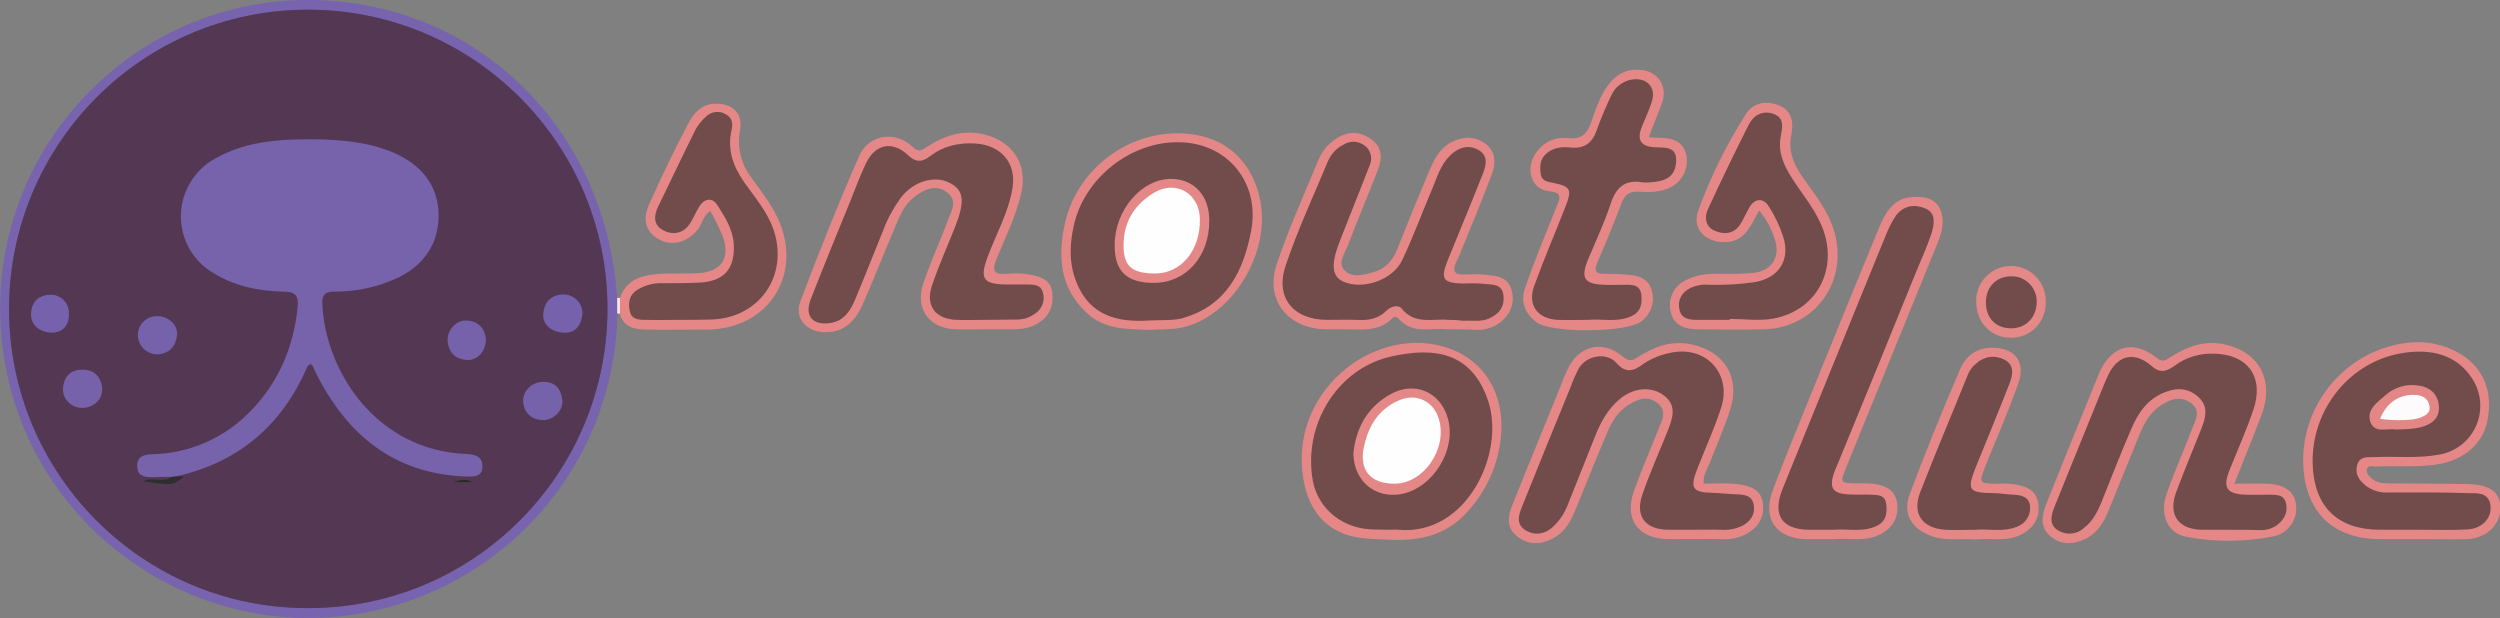 <?xml version="1.0" encoding="utf-8"?>
<!-- Generator: Adobe Illustrator 23.0.1, SVG Export Plug-In . SVG Version: 6.00 Build 0)  -->
<svg version="1.1" id="Layer_1" xmlns="http://www.w3.org/2000/svg" xmlns:xlink="http://www.w3.org/1999/xlink" x="0px" y="0px"
	 viewBox="0 0 798 197.3" style="enable-background:new 0 0 798 197.3;" xml:space="preserve">
<rect x="0" y="0" width="798" height="197.3" fill="#808080" stroke="none"/>
<style type="text/css">
	.st0{fill:#7863AF;}
	.st1{fill:#E58787;}
	.st2{fill:#E48888;}
	.st3{fill:#F9E3E3;}
	.st4{fill:#2E2E2E;}
	.st5{opacity:0.35;}
	.st6{fill:#9B4A98;}
	.st7{fill:#724B4B;}
	.st8{fill:#7762AC;}
	.st9{fill:#7661AB;}
	.st10{fill:#7661AC;}
	.st11{fill:#2A2B26;}
	.st12{fill:#E38686;}
	.st13{fill:#E48787;}
	.st14{fill:#FDFBFB;}
	.st15{fill:#FEFEFE;}
</style>
<title>snoutlogo1</title>
<g>
	<path class="st0" d="M197.1,100.1c-0.8,42.9-29.1,80.4-70.2,92.9C68.8,210.7,8.3,171.4,0.8,110.8C-6.9,48.8,44.1-4.6,106.3,0.3
		c49.7,4,87.2,43.1,90.7,94.8C198.3,96.5,198.3,98.7,197.1,100.1z"/>
	<path class="st1" d="M713.2,154.4c4,0,7.3-0.1,10.6,0c5.7,0.3,8.6,2.6,9.1,6.7c0.6,4.7-2.5,9.1-7.1,10.1
		c-9.2,1.8-18.6,1.9-27.7,0.2c-6.3-1.1-8.8-7.2-6.5-13.8c2.4-6.9,5.4-13.6,8-20.4c1.1-2.9,3.2-6.1-0.3-8.6s-7.1-1-10.1,1.2
		c-3.7,2.6-5.4,6.7-7,10.7c-3.1,7.5-6.1,15.1-9.2,22.6c-1.5,3.7-3.6,7.2-7.5,9s-7.8,1.9-11.2-1.1c-3.1-2.8-2.6-6.3-1.3-9.7
		c4.6-11.6,9.3-23.1,14-34.7c1.1-2.6,2.1-5.3,3.2-7.8c4-8.7,10.8-10.4,18.3-4.5c1.9,1.5,2.9,0.6,4.3-0.3c4.9-3.1,10-5.2,16-4.3
		c11.8,1.9,17.3,11.1,13.2,22.4C719.3,139.3,716.3,146.5,713.2,154.4z"/>
	<path class="st1" d="M314.6,105.1c-3.2,0-6.3,0.1-9.5,0c-8.5-0.2-13.1-6.5-10.4-14.6c2.3-6.8,5.3-13.3,7.8-20
		c1.1-3,3.4-6.4-0.2-9.1c-3.7-2.8-7.3-0.9-10.5,1.5c-3,2.3-4.5,5.7-5.9,9.1c-3.6,8.4-6.9,17-10.6,25.3c-2.4,5.4-6.2,9.1-12.6,8.7
		c-5.6-0.3-9.2-4.7-7.2-9.9c5.9-15.5,12-31,18.7-46.2c3-7,11.6-8.3,17-3.1c1.8,1.7,2.7,1.4,4.5,0.2c5.6-3.7,11.5-5.7,18.4-4.1
		c9.1,2.2,14,9.5,11.9,18.7c-1.7,7.3-5,14.1-7.9,21c-1.5,3.7-1,5.2,3.2,4.8c2.3-0.2,4.7-0.2,7,0.2c3.5,0.6,7.1,1.4,7.6,5.9
		c0.5,4.6-1.3,8.1-5.5,10.2c-3.7,1.9-7.8,1.3-11.8,1.4C317.3,105.1,316,105.1,314.6,105.1z"/>
	<path class="st1" d="M543.8,154.4c3.5,0,7-0.3,10.4,0.1c3.9,0.4,7.9,1.4,8.5,6.1c0.6,4.6-1.5,8-5.8,10.1c-2.1,1-4.4,1.5-6.8,1.4
		c-5.8-0.1-11.7,0-17.5,0c-9.7-0.1-14.3-6.3-11-15.5c2.4-6.7,5.3-13.3,7.9-19.9c1.1-2.7,2.7-5.7-0.5-8.1c-3-2.3-6-1.3-8.8,0.4
		c-3.6,2.1-5.7,5.5-7.3,9.3c-3.4,8.1-6.7,16.3-10,24.4c-1.4,3.4-3.1,6.7-6.4,8.7c-4,2.4-8.2,2.9-12.1-0.1s-3-6.8-1.5-10.5
		c4.6-11.4,9.2-22.8,13.9-34.2c1.2-2.9,2.2-5.9,3.6-8.8c3.6-7.6,11.3-9.4,17.7-3.9c1.9,1.6,3,1.2,4.7,0.1c5.2-3.3,10.6-5.4,17-4.1
		c10.6,2.2,15.8,10.5,12.5,20.8c-1.9,5.9-4.4,11.5-6.6,17.2C544.9,149.8,543.6,151.6,543.8,154.4z"/>
	<path class="st1" d="M461.7,105.1c-4.8-0.6-10.8,1.8-15.3-3.4c-0.5-0.6-1.3-0.7-1.9-0.2c-0.1,0.1-0.2,0.2-0.2,0.2
		c-4.3,4.3-9.8,3.4-15.1,3.4c-2,0-4,0-6,0c-12-0.1-19.5-9.3-15.7-20.7s8.9-22.5,13.5-33.7c1-2.3,2.6-4.3,4.6-5.8
		c3.7-2.8,7.6-3.4,11.6-0.8s4.2,6.2,2.6,10.2c-3.1,8-6.5,16-9.6,24.1c-1,2.5-3.3,5.6-1,7.9c2.5,2.6,6.3,1.4,9.5,0.5
		c3.7-1.1,6-3.9,7.4-7.5c3.1-7.9,6.3-15.7,9.6-23.5c1.7-4,3.3-8.1,7.4-10.3c3.6-1.9,7.3-2.2,10.8,0.2s3.7,6.2,2.3,9.9
		c-3.1,8.2-6.5,16.4-9.8,24.5c-0.4,1.1-0.9,2.2-1.4,3.2c-1.5,3-1.1,4.6,2.8,4.3c2.7-0.1,5.3-0.1,8,0.3c2.9,0.3,5.6,1.1,6.6,4.4
		c1.1,3.2,0.3,6.8-2.1,9.3c-2.3,2.5-5.6,3.8-8.9,3.7C468.4,105.1,465.4,105.1,461.7,105.1z"/>
	<path class="st1" d="M585.5,172.1c-3.4,0-6.1,0-8.7,0c-9.8-0.1-14.4-6.4-10.9-15.7c4.8-12.8,10.1-25.3,15.2-38
		c6.3-15.4,12.5-30.8,18.9-46.2c3.1-7.4,6.6-9.7,13-9.3c4.5,0.3,6.8,2.9,7.1,7.4c0.1,3-0.9,5.5-2,8.2c-9.6,23.6-19.2,47.1-28.8,70.7
		c-2,5-2,5,3.6,5.1c1.7-0.1,3.3,0,5,0.1c3.9,0.5,7.2,2,7.7,6.5c0.4,4.2-1.3,7.4-5.1,9.5C595.4,173.2,590,171.6,585.5,172.1z"/>
	<path class="st1" d="M526.3,43.8c1.4,0.1,2.6,0.2,3.7,0.2c4,0.1,7.3,1.1,8.3,5.6c0.8,4.2-1.4,8.5-5.3,10.3
		c-3.1,1.5-6.5,1.5-9.8,1.3c-2.9-0.2-4.5,0.8-5.6,3.6c-2.4,6.4-5,12.7-7.7,18.9c-1.2,2.9-0.5,3.8,2.6,3.7c2.7,0,5.3,0.1,8,0.4
		c3.5,0.3,6.2,1.9,6.9,5.5c0.8,3.5-0.6,7.2-3.5,9.3c-4.6,3.6-28.7,3.8-33.4,0.3c-3.7-2.8-5.3-6.6-3.7-11c3.1-8.8,6.6-17.4,10.1-26
		c1.3-3.1,1.6-4.4-2.6-4.9c-5.9-0.6-7.7-7.9-3.5-12.9c2.3-3,6-4.5,9.8-4c4.1,0.5,6-1.4,7.3-5c1.4-4.1,2.7-8.2,5.3-11.8
		c2.8-3.9,6.6-5.6,11.3-4.9c4.9,0.8,7.6,5.1,6.2,10C529.3,36.2,527.7,39.8,526.3,43.8z"/>
	<path class="st1" d="M771.6,172.1c-4,0-8,0-12,0c-15-0.1-23.8-8.7-24.4-23.8c-0.7-19,13.2-35.9,32-38.7c6.5-1.1,13.1,0.2,18.7,3.7
		c7.1,4.6,10,12.3,8,21.4c-1.5,6.9-7.3,11.9-15.1,13.4c-6.8,1.2-13.6,0.5-20.4,0.8c-1,0-2.6-0.6-2.9,1c-0.3,1.3,0.8,2.1,1.6,2.9
		c1.5,1.3,3.3,1.4,5.2,1.5c8.3,0,16.7,0.1,25,0.2c7.1,0.1,10.5,2.3,10.8,7c0.4,5.5-4,10.2-10.4,10.6
		C782.3,172.3,776.9,172,771.6,172.1L771.6,172.1z"/>
	<path class="st1" d="M561.5,67.2c-2.7,4.8-4.5,10.2-11.3,10.1c-6.1-0.1-10.2-4.5-8.1-10.1c3.9-10.8,9-21.1,15.2-30.8
		c2.5-3.9,6.7-4.3,10.7-2.7s4.6,5.5,3.8,9.3c-1.3,6,1.4,10.6,4.7,15.1c4.2,5.8,8.5,11.5,9.7,18.9c2.5,14.8-8,27.7-23,28.1
		c-7.1,0.2-14.3,0.1-21.5,0c-4,0-7.5-1.3-8.4-5.5c-1-4.1,0.9-8.3,4.7-10.1c3.5-1.9,7.2-2.2,11.1-2.1c3.5,0.1,7,0,10.5-0.3
		c5.5-0.5,8.5-4.6,7.2-9.7C565.8,73.6,564,70.1,561.5,67.2z"/>
	<path class="st1" d="M197.9,95.1c2.1-6.1,7.2-7.3,12.8-7.7c4-0.2,8,0,12-0.2c7.6-0.4,10.5-4.7,8-11.8c-1.2-2.8-2.5-5.5-4-8.1
		c-2.3,1.6-2.5,4.1-4,6c-3.3,4.1-8.1,5.4-12.4,3.1c-4-2.2-5.4-6.1-3.1-11.2c3.9-8.7,8-17.2,12.4-25.6c1.8-3.4,4.2-6.4,8.7-6.5
		c5.7-0.1,8.9,3.1,7.9,8.7c-1,5.3,0.4,10.7,3.7,15c2.9,4,6,8,8.2,12.5c8.6,17.9-2.6,35.8-22.4,35.9c-6.5,0-13,0.1-19.5,0
		c-3.6-0.1-7.1-0.7-8.3-4.9C197.2,98.5,197.2,96.7,197.9,95.1z"/>
	<path class="st1" d="M443.8,172.3c-3.1-0.2-6.3-0.2-9.5-0.6c-9.8-1.3-15.6-7.4-17.8-16.5c-6.4-27.6,19-49.9,42.1-45.1
		c15,3.1,23.1,16.2,20,32.8c-1.4,7.9-5.2,15.2-10.8,21.1C461.3,170.9,453,172.7,443.8,172.3z"/>
	<path class="st1" d="M367.1,105.3c-7.1-0.3-14.3,0.1-20.2-5.4c-8.6-8-9.3-18-7-28.5c4.2-19,23.2-31.7,42-28.3
		c10.8,1.9,18.2,9.6,20.4,21.1c3.3,17.1-9.6,37.6-25.8,40.5C373.5,105.2,370.3,105.1,367.1,105.3z"/>
	<path class="st1" d="M630.5,172.2c-4.8-0.4-9.3,0.6-13.7-1c-6.6-2.3-9.6-7.1-7.2-13.5c5-13.4,10.4-26.6,16-39.7
		c1.8-4.2,5.1-6.9,10-7c7.3-0.2,11.1,4.3,8.7,11.2c-3.1,8.8-6.8,17.3-10.3,25.9c-2.5,6.3-2.5,6.3,4.1,6.3c1.7-0.1,3.3,0,5,0.2
		c3.6,0.6,6.9,1.8,7.5,6.1s-1.1,7.4-4.8,9.6C640.9,173.2,635.4,171.6,630.5,172.2z"/>
	<path class="st2" d="M630.8,96.3c-0.2-6.1,4.7-11.2,10.8-11.4s11.2,4.7,11.4,10.8c0,0.2,0,0.4,0,0.7c0.2,6.1-4.5,11.2-10.6,11.4
		c-0.2,0-0.4,0-0.6,0C635.5,107.8,630.8,102.9,630.8,96.3z"/>
	<path class="st3" d="M197.9,95.1c0,1.7,0,3.4,0,5H197v-5C197.3,95.1,197.6,95.1,197.9,95.1z"/>
	<path class="st4" d="M2.9,98.7c0-52.8,42.7-95.6,95.4-95.6s95.6,42.7,95.6,95.4c0,52.8-42.7,95.6-95.4,95.6c-0.1,0-0.2,0-0.4,0
		C45.5,194.1,2.9,151.3,2.9,98.7z"/>
	<g>
		<g class="st5">
			<path class="st6" d="M2.9,98.7c0-52.8,42.7-95.6,95.4-95.6s95.6,42.7,95.6,95.4c0,52.8-42.7,95.6-95.4,95.6c-0.1,0-0.2,0-0.4,0
				C45.5,194.1,2.9,151.3,2.9,98.7z"/>
		</g>
	</g>
	<path class="st7" d="M711.6,169.1c-2.8,0-5.7,0-8.5,0c-7.8,0-11.2-4.8-8.4-12.2c2.6-6.9,5.4-13.6,8.1-20.4c1.3-3.3,2-6.6-0.6-9.3
		c-2.9-3-6.5-3.7-10.6-2.2c-6.1,2.1-9.2,6.9-11.5,12.4c-3.3,7.6-6.3,15.4-9.4,23.1c-1.3,3.1-2.8,6-5.6,8.1c-2.3,2.1-5.8,2.3-8.3,0.6
		c-2.8-1.8-2.1-4.6-1.1-7.2c4.4-11,8.9-21.9,13.3-32.8c1.3-3.1,2.4-6.2,3.8-9.2c3.1-6.8,8.6-8,14.2-3c2.6,2.3,4.9,1.4,7.2-0.3
		c3.6-2.7,8.1-4,12.6-3.8c10.7,0.2,16,7.5,12.5,17.8c-2.2,6.6-5.1,13-7.7,19.5c-2.1,5.4-0.9,7.4,4.9,7.7c2.5,0.1,5,0,7.5,0
		c2.3,0.1,5-0.3,5.7,2.8s-0.8,5.5-3.3,7.2c-1.6,1-3.4,1.4-5.3,1.3C717.9,169.1,714.7,169.1,711.6,169.1z"/>
	<path class="st7" d="M314.4,102.1c-3,0-6,0.1-9,0c-6.8-0.2-10.1-4.5-7.9-11s5-12.7,7.5-19c3.1-8,2.6-11.4-1.8-13.7
		c-4.9-2.6-11.8-0.5-15.8,4.9c-2.2,3.1-4.1,6.5-5.4,10c-3,7.4-5.9,14.8-9,22.2c-1.5,3.6-3.5,6.9-7.9,7.6c-5.7,0.9-8.4-2.3-6.3-7.6
		c4.1-10.5,8.4-21,12.7-31.5c1.6-4,3.1-8.1,5-12c2.9-6.1,8.5-7.1,13.3-2.5c2.4,2.3,4.4,2.4,7,0.4c4.3-3.3,9.1-4.4,14.5-4.1
		c8.2,0.5,13.2,6.2,11.9,14.2s-5.4,15-8.1,22.4c-2.3,6.4-1.3,8.2,5.5,8.4c2.3,0,4.7,0,7,0c2.1,0.1,4.6-0.2,5.3,2.6
		c0.8,2.7-0.4,5.5-2.8,6.9c-1.7,1.2-3.6,1.7-5.6,1.7L314.4,102.1L314.4,102.1z"/>
	<path class="st7" d="M540.9,169.1c-2.8,0-5.7,0-8.5,0c-7.2-0.1-10.5-4.3-8.2-11.1s5.4-13.6,8.1-20.4c1.6-4.1,3.2-8.3-1.5-11.6
		c-4-2.8-9.5-2.2-13.8,1.4c-3.8,3.2-6.1,7.4-7.9,12c-2.8,7.1-5.7,14.2-8.5,21.3c-1,2.7-2.5,5.1-4.5,7.1c-2.7,2.7-6,3.3-9.1,1.5
		c-3.3-2-2.2-5.1-1-8c5.1-12.7,10.2-25.3,15.4-37.9c0.7-2,1.6-4,2.6-5.9c2.5-4.1,8.9-5.2,12-1.6c2.9,3.3,5.4,2.6,8.2,0.5
		c2.7-1.9,5.9-3.2,9.1-3.8c11.2-2.4,19.6,6.7,16.1,17.5c-2.2,6.8-5.2,13.3-7.8,20c-2.2,5.7-1.2,7.1,4.9,7.2c2.7,0.1,5.3,0.4,8,0.5
		c2.5,0.1,4.8,0.4,5.3,3.4s-1,5.2-3.6,6.6c-2.1,1-4.4,1.5-6.8,1.3C546.5,169,543.7,169.1,540.9,169.1z"/>
	<path class="st7" d="M462.3,102.1c-4.8-0.5-10.6,1.7-14.9-3.6c-1.1-1.4-3.5-0.7-5,0.8c-2.6,2.6-5.8,3-9.2,2.8c-3.2-0.1-6.3,0-9.5,0
		c-10.9,0-16.8-7.1-13.3-17.4c3.8-11.3,8.9-22.2,13.5-33.3c1-2.3,2.8-4.2,5.1-5.3c2.1-1.3,4.7-1.1,6.6,0.4c2,1.4,2.6,4.1,1.6,6.3
		l-8.8,22.3c-0.1,0.2-0.1,0.3-0.2,0.5c-3.5,8.5-3.3,12.5,0.6,14.3c6.1,2.7,15.6-0.4,18.7-6.7c3.6-7.5,6.4-15.3,9.7-23
		c1.5-3.6,2.6-7.5,5.6-10.5c2.7-2.7,5.9-3.6,9-1.9c3.4,1.8,2.6,5.1,1.4,8c-3.6,9.1-7.4,18.2-11.1,27.3c-2.4,6-1.5,7.3,5.1,7.4
		c2.2-0.1,4.3-0.1,6.5,0.1c2.5,0.3,5.8-0.1,6.2,3.7s-1.5,6-4.7,7.4c-2.6,1.1-5.3,0.5-7.9,0.7C465.7,102.2,464.2,102.1,462.3,102.1z"
		/>
	<path class="st7" d="M585.6,169.1c-3.2,0-5.7,0-8.2,0c-8.6-0.1-11.7-4.7-8.5-12.8c7.3-18.1,14.7-36.1,22-54.1
		c3.8-9.3,7.5-18.5,11.3-27.7c0.8-2,1.8-3.9,3-5.7c2.5-3.3,6.1-3.7,9.5-2.2s2.7,5.1,1.8,8c-1.4,4.2-3.3,8.3-5,12.5
		c-8.2,20.2-16.4,40.4-24.7,60.5c-0.5,1.2-1.1,2.4-1.5,3.7c-1.4,4.4-0.3,6.2,4.5,6.5c2.3,0.2,4.7,0,7,0.1s4.9-0.2,5.3,3.1
		s-0.3,5.9-3.8,7.2C593.9,169.9,589.3,168.7,585.6,169.1z"/>
	<path class="st7" d="M507.1,102.1c-3.8,0-6.8,0.1-9.8,0c-6.5-0.3-9.8-4.7-7.6-10.8c3-8.3,6.5-16.4,9.7-24.6
		c2.6-6.5,2.2-7.2-4.5-8.5c-1.6-0.3-2.9-0.9-3.1-2.7c-0.3-2.3-0.3-4.6,1.7-6.4c2.4-2.1,5.1-2.3,8-2c4.4,0.4,6.8-1.6,8.2-5.6
		c1.3-3.7,2.9-7.4,4.6-11c1.3-3,4.2-5,7.4-5.2c4.1-0.3,6.8,2.7,5.7,6.6c-0.8,3-2.3,5.9-3.4,8.8c-1.5,3.9-0.3,6,4,6.3
		c3.5,0.2,7.5-0.5,7,5c-0.5,5-4.1,5.9-8.2,6.2c-0.8,0.1-1.7,0.1-2.5,0c-5.7-1-8.5,1.7-10.2,6.9c-2,6.1-4.8,12-7.3,18
		c-2.3,5.7-1,7.6,5.2,7.8c2.2,0.1,4.3,0,6.5,0s5-0.2,5.4,3.1s-0.3,5.9-3.8,7.2C515.7,102.9,511,101.7,507.1,102.1z"/>
	<path class="st7" d="M772,169.1c-4.2,0-8.3,0-12.5,0c-13.5-0.1-20.9-7.5-21.3-21c-0.5-17.5,12.1-33.1,29.3-35.5
		c8.4-1.2,16.5,0.4,21.6,8.2c4.8,7.3,2.8,17.1-4.4,21.9c-1.9,1.2-4,2.1-6.1,2.4c-6.8,1.3-13.6,0.5-20.4,0.8c-2.3,0.1-5-0.5-5.8,2.6
		s0.9,5.1,3.1,6.8c2.1,1.4,4.6,2.1,7.1,1.9c8.3,0,16.7-0.1,25,0.2c3.1,0.1,7.1-0.5,7.4,4.5c0.2,3.7-2.9,6.9-7.5,7.1
		C782.4,169.3,777.2,169.1,772,169.1L772,169.1z"/>
	<path class="st7" d="M552.1,102.1c-3.5,0-7,0-10.5,0c-2.5,0-4.9-0.4-5.5-3.2c-0.7-3.1,0.6-5.5,3.5-7c1.8-0.8,3.8-1.2,5.8-1
		c4.8,0.1,9.6-0.1,14.4-0.8c8-1.2,11.9-7.2,9.3-14.8c-1.1-3.3-2.6-6.5-4.5-9.4c-1.8-2.9-4.5-2.6-6.2,0.3c-1.1,1.9-1.9,3.9-3.1,5.7
		c-2.1,2.9-5.2,3-8.1,1.7s-3.2-4.4-2-6.9c4.2-9.1,8.5-18,13-26.9c1.6-3.1,4.5-4.7,8-3.4s2.7,4.3,2.2,7.2c-0.9,4.9,0.9,9.1,3.5,13.1
		c3,4.8,6.7,9.1,9.1,14.3c6.4,13.6-0.3,28-15,30.7c-4.5,0.8-9.3,0.1-13.9,0.1L552.1,102.1z"/>
	<path class="st7" d="M217.1,102.1c-3.7,0-7.3,0.1-11,0c-2.2,0-4.6-0.1-5.1-2.9c-0.5-2.5-0.2-5,2.3-6.6c2.4-1.5,5.2-2.3,8-2.2
		c4,0,8,0,12-0.2c7.9-0.4,11.4-4.5,10.9-12.4c-0.3-4.7-2.8-8.5-5.2-12.3c-1.7-2.7-4.3-2.1-5.9,0.6c-1.1,1.8-1.9,3.9-3.1,5.6
		c-2.2,3-5.5,3.4-8.5,1.7s-2.8-4.7-1.4-7.5c4-8.2,7.9-16.5,12-24.7c0.9-1.6,2.1-3,3.5-4.2c1.7-1.5,4.2-1.7,6.1-0.5
		c2,1,2.3,2.9,1.8,5.1c-1.4,6.1,0.5,11.5,4,16.5s7.4,9.4,9.4,15.2c5,14.7-4.6,28.4-20.1,28.7C223.4,102.1,220.3,102.1,217.1,102.1z"
		/>
	<path class="st7" d="M443.5,169.1c-2.9-0.1-6.2,0.1-9.5-0.6c-7.6-1.7-13.4-7.3-14.9-14.8c-3.3-17.5,7.3-35.7,24.5-39.8
		c15-3.5,26.3-1,31.4,14c5.6,16.7-6.8,43.2-28.6,41.2C445.5,169,444.7,169.1,443.5,169.1z"/>
	<path class="st7" d="M366.9,102.3c-10.3,0.7-19.1-1.6-23.3-12.2c-2.5-6.2-2.2-12.7-0.6-19.1c3.7-14.6,18.2-25.8,33.2-25.6
		c15.5,0.1,26,12.8,23.2,28.1c-2.5,13.3-8.1,24.4-22.5,28.2C373.7,102.4,370.2,102.1,366.9,102.3z"/>
	<path class="st7" d="M630.8,169.1c-3.9,0-6.9,0.2-9.9,0c-7.3-0.5-10.6-5.1-8-11.9c4.8-12.4,10-24.6,15-37c0.6-1.7,1.7-3.3,3.2-4.4
		c2.5-2.2,6-2.5,8.9-0.9c3.1,1.8,2.5,4.8,1.4,7.6c-3.5,9-7.2,17.9-10.8,26.8c-2.8,7.1-2.2,8,5.5,8.1c2.2,0,4.3,0.4,6.5,0.5
		c2.7,0.1,5.2,0.7,5.4,3.9c0.2,2.8-1.5,5.3-4.1,6.3C639.2,170,634.5,168.7,630.8,169.1z"/>
	<path class="st7" d="M633.9,96.5c0-4.8,3.2-8.2,7.9-8.3c4.3-0.2,8,3.1,8.3,7.5c0,0.2,0,0.4,0,0.5c0.1,5-3.4,8.7-8.3,8.6
		S633.9,101.4,633.9,96.5z"/>
	<path class="st8" d="M54.9,152.2c-2.2,0-4.3,0.1-6.5,0.1c-2.4,0-4.5-0.4-4.6-3.4c-0.1-3.1,2-3.8,4.6-3.9c12-0.2,23.4-5.2,31.7-13.9
		c8.9-9.2,13.6-20.3,14.9-33c0.4-3.7-0.7-5-4.5-5c-8-0.2-15.9-1.8-22.8-6.2c-9.9-6.1-12.9-19-6.8-28.9c1.9-3.1,4.6-5.7,7.8-7.4
		c10.4-5.9,22-6.3,33.5-6.1c7.3,0.2,14.6,0.9,21.6,3.5c10.5,3.9,16.3,11.2,16.2,21s-5.7,17.2-16.2,21c-5.5,2.1-11.3,3.1-17.1,3.1
		c-3.1-0.1-4,1.2-3.8,4.2c1,20.8,16.8,46.3,45.7,47.6c2.7,0.1,5.3,0.6,5.4,3.8c0.1,3.6-2.9,3.5-5.4,3.4c-23-0.9-37.9-13.4-47.8-33.1
		c-0.4-0.9-0.8-1.8-1.2-2.6c-0.9-0.2-1.3,0.2-1.6,0.9c-8,18.3-21.5,30-41.1,34.6c-0.4,0.5-1.1,0.7-1.7,0.3
		C55,152.3,55,152.2,54.9,152.2z"/>
	<path class="st9" d="M155.1,108.1c0.1,4-2.8,7.1-6.2,6.8c-3.6-0.3-5.7-2.4-6-6c-0.3-3.4,2.6-6.7,5.9-6.6
		C152.7,102.5,154.7,104.8,155.1,108.1z"/>
	<path class="st9" d="M26.4,130.2c-3.5,0.1-6.5-2.8-6.3-6.2s2.1-5.9,5.9-6c4-0.1,6.2,2.1,6.6,5.9C32.9,127.3,30,130.1,26.4,130.2z"
		/>
	<path class="st9" d="M173.3,121.9c4-0.1,5.8,2.3,6.2,5.8c0.4,3.3-2.9,6.5-6.3,6.4c-3.7-0.2-5.9-2.3-6.2-5.9
		C166.8,124.8,169.8,121.9,173.3,121.9z"/>
	<path class="st10" d="M180.7,106.2c-4.6,0.1-7.6-2.6-7.3-6.1s2.3-5.9,6.1-6.1c3.3-0.2,6.2,2.3,6.4,5.6c0,0.2,0,0.4,0,0.6
		C185.6,103.8,183.7,106.1,180.7,106.2z"/>
	<path class="st9" d="M50.1,100.9c3.7,0,6.8,2.8,6.4,6.2s-2.4,5.8-6.2,6c-3.5,0-6.3-2.7-6.3-6.2c0,0,0-0.1,0-0.1
		C44.1,103.5,46.8,100.9,50.1,100.9C50.1,100.9,50.1,100.9,50.1,100.9z"/>
	<path class="st10" d="M16.8,106.2c-4.3,0-7.1-2.7-6.9-6.2s2.3-5.8,6-5.9c3.2-0.2,6,2.3,6.1,5.6c0,0.2,0,0.5,0,0.7
		C22,104.1,19.9,106,16.8,106.2z"/>
	<path class="st4" d="M54.9,152.2l1.8-0.2l2,0.2c-3.7,2.8-3.7,2.8-12.9,1.4C48.8,152.1,52.2,154.3,54.9,152.2z"/>
	<path class="st11" d="M150.7,153.9h-6C147.6,152.9,149.2,153,150.7,153.9z"/>
	<path class="st12" d="M764.7,137.1c-2.7-0.5-6.8,1.4-8.1-2.5s2.4-6.3,4.9-8.5c2.9-2.6,6.9-3.7,10.7-3c3.8,0.6,6.1,3,6.3,6.7
		c0.2,3.4-1.9,5.4-5.2,6.4C770.6,137,767.8,137,764.7,137.1z"/>
	<path class="st13" d="M432,144.8c0.7-7.6,4.1-14.7,11.9-19s16-0.6,18.3,7.9c2.7,10-4.8,22-14.8,24
		C439.2,159.2,432.2,153.9,432,144.8z"/>
	<path class="st13" d="M368.3,90.3c-8.8,0-12.6-3.8-12.5-12.3c0.1-11,8.6-20.9,18-20.9c7.3,0,12.3,5.4,12.2,13.4
		C386,82,378.5,90.3,368.3,90.3z"/>
	<path class="st14" d="M775.5,129.6c-0.4-2.1-1.8-3.3-4.1-3.5c-5.2-0.5-9.5,2.2-11.7,7.6c5.1,0.7,10.4,0.5,12.6-0.3
		C774.2,132.7,775.9,131.8,775.5,129.6z"/>
	<path class="st15" d="M459.3,133.8c-1.7-5.8-7.3-8.5-13-5.9c-6.3,2.8-9.5,8.1-10.9,14.6c-1.7,7.5,2,11.9,9.7,11.9
		C454.4,154.4,462.1,143.3,459.3,133.8z"/>
	<path class="st15" d="M368.4,61.5c-5.7,3.4-9.3,8.5-9.7,15.3c-0.5,7.9,2.2,10.5,10,10.5c8.4,0,14.5-7.5,14.3-17.4
		C382.9,61.8,375.4,57.3,368.4,61.5z"/>
</g>
</svg>
